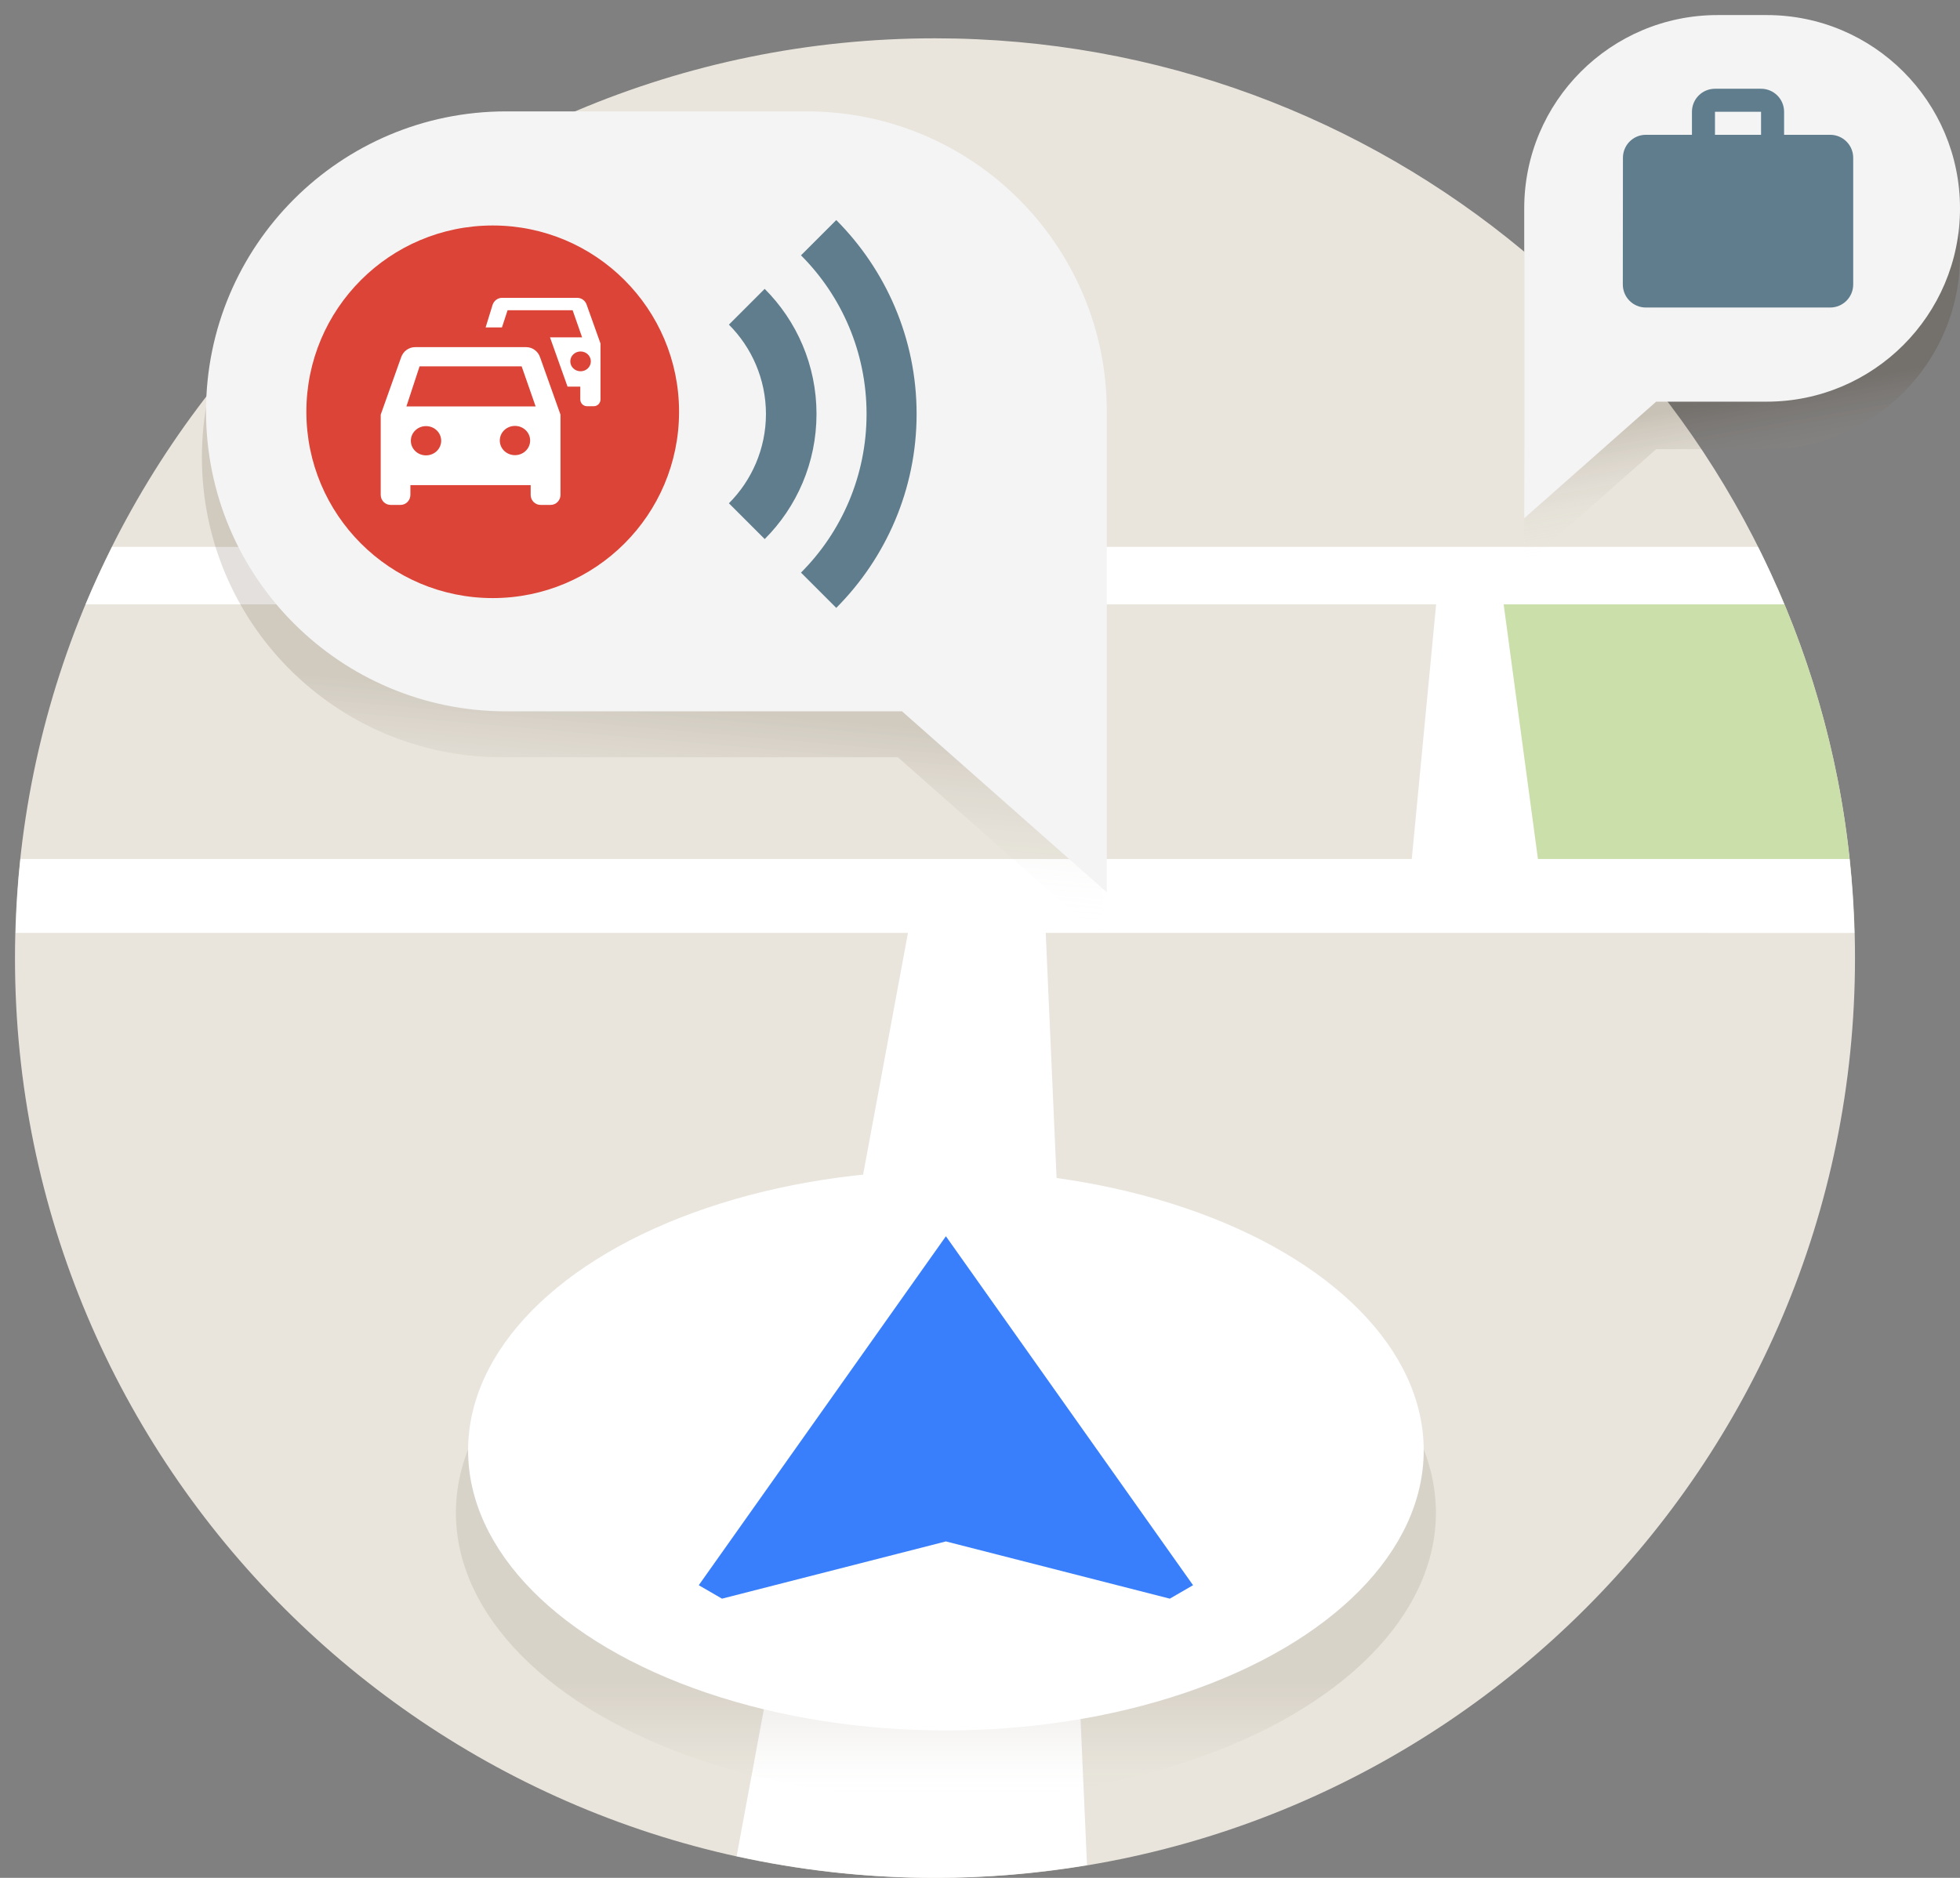 <?xml version="1.0" encoding="utf-8"?>
<!-- Generator: Adobe Illustrator 19.0.1, SVG Export Plug-In . SVG Version: 6.00 Build 0)  -->
<svg version="1.1" id="Layer_1" xmlns="http://www.w3.org/2000/svg" xmlns:xlink="http://www.w3.org/1999/xlink" x="0px" y="0px"
	 width="96px" height="92px" viewBox="0 0 96 92" enable-background="new 0 0 96 92" xml:space="preserve">
<rect x="0" y="0" width="96" height="92" fill="#808080" stroke="none"/>
<path id="background_1_" fill="#E9E5DC" d="M90.857,46.939C90.857,71.825,70.682,92,45.796,92
	S0.734,71.825,0.734,46.939S20.909,1.877,45.796,1.877
	c21.893,0,40.139,15.613,44.212,36.311C90.565,41.019,90.857,43.945,90.857,46.939z"/>
<path id="green_1_" fill="#CADFAA" d="M90.008,38.189c-0.643-3.269-1.642-6.411-2.951-9.385H71.206
	v14.487h19.493C90.561,41.562,90.336,39.857,90.008,38.189z"/>
<path id="white_road_1_" fill="#FFFFFF" d="M86.106,26.792H5.491c-0.462,0.923-0.899,1.86-1.298,2.817
	h66.148l-1.193,12.475H0.999c-0.128,1.192-0.2,2.401-0.233,3.619l43.706,0.001
	l-8.393,45.234c3.131,0.688,6.379,1.062,9.717,1.062c2.537,0,5.022-0.22,7.445-0.623
	l-2.022-45.673l39.609,0.001c-0.033-1.219-0.109-2.428-0.237-3.621H75.328l-1.679-12.475
	h13.744C86.995,28.653,86.567,27.713,86.106,26.792z"/>
<g id="oval_shadow">
	
		<linearGradient id="SVGID_1_" gradientUnits="userSpaceOnUse" x1="46.33" y1="472.76" x2="46.33" y2="500.76" gradientTransform="matrix(1 0 0 -1 0 560.873)">
		<stop  offset="0" style="stop-color:#FFFFFF;stop-opacity:0"/>
		<stop  offset="0.019" style="stop-color:#DCD8D5;stop-opacity:0.009"/>
		<stop  offset="0.043" style="stop-color:#B4ACA4;stop-opacity:0.021"/>
		<stop  offset="0.068" style="stop-color:#92867B;stop-opacity:0.034"/>
		<stop  offset="0.093" style="stop-color:#766859;stop-opacity:0.046"/>
		<stop  offset="0.119" style="stop-color:#61503F;stop-opacity:0.059"/>
		<stop  offset="0.145" style="stop-color:#513F2C;stop-opacity:0.072"/>
		<stop  offset="0.172" style="stop-color:#483421;stop-opacity:0.085"/>
		<stop  offset="0.201" style="stop-color:#45311D;stop-opacity:0.1"/>
	</linearGradient>
	<ellipse fill="url(#SVGID_1_)" cx="46.33" cy="74.113" rx="24" ry="14"/>
</g>
<g id="oval_2_">
	<ellipse fill="#FFFFFF" cx="46.33" cy="71.058" rx="23.403" ry="13.719"/>
</g>
<polygon id="blue_arrow_1_" fill="#397FFB" points="46.33,60.566 34.225,77.662 35.363,78.321 
	46.33,75.517 57.297,78.321 58.435,77.662 "/>
<g id="bubble_large_shadow">
	
		<linearGradient id="SVGID_2_" gradientUnits="userSpaceOnUse" x1="31.066" y1="516.917" x2="34.281" y2="553.662" gradientTransform="matrix(1 0 0 -1 0 560.873)">
		<stop  offset="0" style="stop-color:#FFFFFF;stop-opacity:0"/>
		<stop  offset="0.025" style="stop-color:#F5F4F3;stop-opacity:0.014"/>
		<stop  offset="0.069" style="stop-color:#DCD8D4;stop-opacity:0.04"/>
		<stop  offset="0.127" style="stop-color:#B3AAA2;stop-opacity:0.074"/>
		<stop  offset="0.197" style="stop-color:#7A6C5E;stop-opacity:0.115"/>
		<stop  offset="0.257" style="stop-color:#45311D;stop-opacity:0.15"/>
	</linearGradient>
	<path fill="url(#SVGID_2_)" d="M24.586,37.1h19.393l10.03,8.864c0,0,0-19.502,0-23.56V22.404
		c0-8.116-6.579-14.696-14.696-14.696H24.586c-8.116,0-14.696,6.579-14.696,14.696v0
		C9.89,30.521,16.47,37.1,24.586,37.1z"/>
</g>
<g id="bubble_large_2_">
	<path fill="#F4F4F4" d="M24.787,34.849h19.393l10.03,8.864c0,0,0-19.502,0-23.56v-0
		c0-8.116-6.579-14.696-14.696-14.696H24.787c-8.116,0-14.696,6.579-14.696,14.696v0
		C10.091,28.27,16.67,34.849,24.787,34.849z"/>
</g>
<circle id="red_icon_1_" fill="#DB4437" cx="24.133" cy="20.174" r="9.127"/>
<path id="traffic_icon_1_" fill="#FFFFFF" d="M20.551,17.947l-0.645,1.964h6.329l-0.685-1.964H20.551z
	 M20.866,22.309c0.411,0,0.743-0.32,0.743-0.716c0-0.398-0.332-0.717-0.743-0.717
	c-0.412,0-0.743,0.32-0.743,0.717C20.122,21.988,20.454,22.309,20.866,22.309z M25.223,22.299
	c0.411,0,0.743-0.32,0.743-0.717c0-0.396-0.332-0.716-0.743-0.716
	c-0.412,0-0.743,0.32-0.743,0.716C24.479,21.979,24.811,22.299,25.223,22.299z M26.452,17.503
	l1.001,2.812v3.93c0,0.27-0.217,0.491-0.481,0.491h-0.499c-0.265,0-0.481-0.221-0.481-0.491v-0.478
	h-5.891v0.478c0,0.27-0.217,0.491-0.481,0.491h-0.491c-0.265,0-0.482-0.221-0.482-0.491v-3.93
	l1.001-2.812c0.102-0.29,0.366-0.496,0.684-0.496h5.437
	C26.085,17.007,26.355,17.213,26.452,17.503z M28.437,17.219c-0.279,0-0.504,0.217-0.504,0.485
	c0,0.269,0.225,0.486,0.504,0.486c0.278,0,0.502-0.217,0.502-0.486
	C28.939,17.436,28.715,17.219,28.437,17.219z M29.086,19.901h-0.337
	c-0.18,0-0.327-0.149-0.327-0.333v-0.626h-0.624l-0.856-2.406
	c-0.001-0.004-0.004-0.005-0.005-0.009h1.574l-0.464-1.329h-3.185l-0.276,0.842h-0.8
	l0.342-1.111c0.069-0.196,0.248-0.337,0.463-0.337h3.681c0.215,0,0.397,0.14,0.462,0.337
	l0.679,1.903v2.736C29.412,19.752,29.265,19.901,29.086,19.901z"/>
<g id="shadow_bubble_small">
	
		<linearGradient id="SVGID_3_" gradientUnits="userSpaceOnUse" x1="86.376" y1="535.222" x2="82.42" y2="557.654" gradientTransform="matrix(1 0 0 -1 0 560.873)">
		<stop  offset="0" style="stop-color:#FFFFFF;stop-opacity:0"/>
		<stop  offset="0.08" style="stop-color:#CCC6C1;stop-opacity:0.058"/>
		<stop  offset="0.263" style="stop-color:#4D3A27;stop-opacity:0.192"/>
		<stop  offset="0.274" style="stop-color:#45311D;stop-opacity:0.2"/>
	</linearGradient>
	<path fill="url(#SVGID_3_)" d="M86.53,22.006h-5.411l-6.463,5.712c0,0,0-12.567,0-15.182v-0
		c0-5.23,4.24-9.47,9.47-9.47h2.405C91.76,3.067,96,7.306,96,12.536v0
		C96,17.766,91.76,22.006,86.53,22.006z"/>
</g>
<g id="bubble_small_2_">
	<path fill="#F4F4F4" d="M86.53,19.678h-5.411l-6.463,5.712c0,0,0-12.567,0-15.182v-0
		c0-5.23,4.24-9.47,9.47-9.47h2.405C91.76,0.738,96,4.978,96,10.208v0
		C96,15.438,91.76,19.678,86.53,19.678z"/>
</g>
<path id="work_1_" fill="#5F7D8C" d="M86.256,6.604h-2.257v-1.128h2.257V6.604z M89.641,6.604h-2.257
	v-1.128c0-0.623-0.505-1.128-1.128-1.128h-2.257c-0.623,0-1.128,0.505-1.128,1.128v1.128
	h-2.257c-0.623,0-1.123,0.505-1.123,1.128l-0.006,6.206c0,0.623,0.505,1.128,1.128,1.128
	h9.028c0.623,0,1.128-0.505,1.128-1.128V7.732C90.77,7.109,90.265,6.604,89.641,6.604z"/>
<path id="wave_2_1_" fill="#5F7D8C" d="M37.454,14.152L35.702,15.905
	c1.115,1.115,1.814,2.672,1.814,4.376s-0.699,3.261-1.814,4.376l1.753,1.753
	c1.569-1.569,2.537-3.739,2.537-6.129S39.023,15.721,37.454,14.152z"/>
<path id="wave_1_1_" fill="#5F7D8C" d="M44.895,20.281c0-3.702-1.508-7.061-3.935-9.5l-1.728,1.728
	c1.986,1.986,3.212,4.744,3.212,7.772s-1.226,5.786-3.212,7.772l1.728,1.728
	C43.387,27.342,44.895,23.983,44.895,20.281z"/>
</svg>
